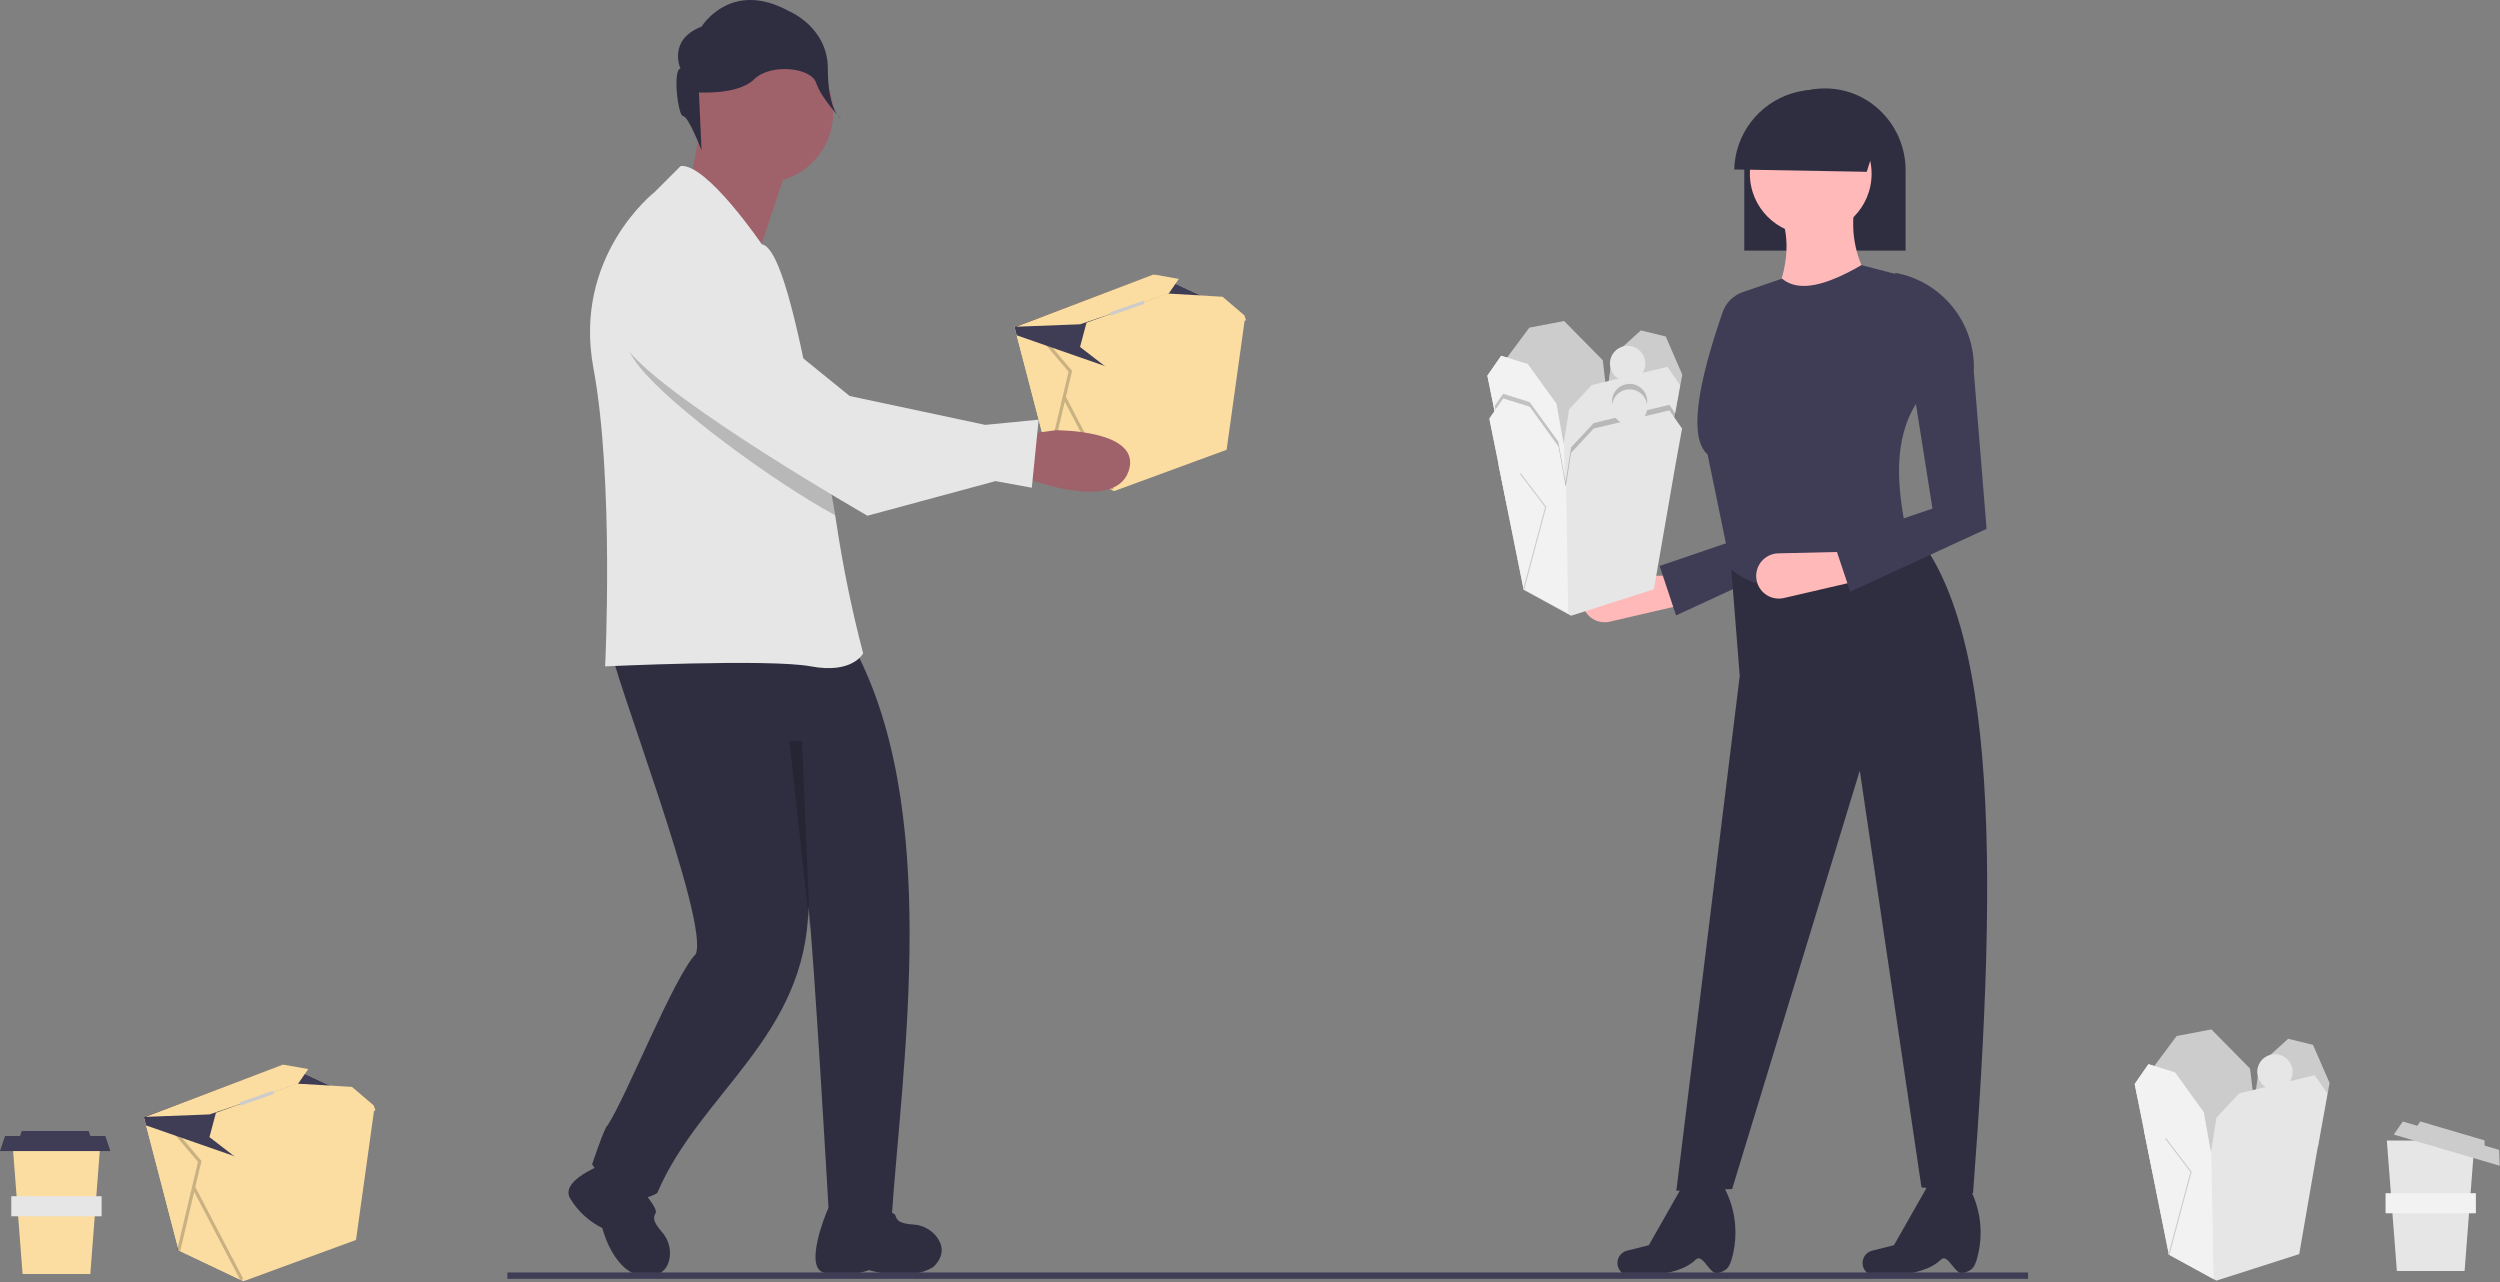 <?xml version="1.0" encoding="UTF-8"?>
<svg width="390px" height="200px" viewBox="0 0 390 200" version="1.1" xmlns="http://www.w3.org/2000/svg" xmlns:xlink="http://www.w3.org/1999/xlink">
    <rect x="0" y="0" width="390" height="200" fill="#808080" stroke="none"/>
    <title>undraw_takeout_boxes_ap54(1)</title>
    <g id="Page-1" stroke="none" stroke-width="1" fill="none" fill-rule="evenodd">
        <g id="how-it-works" transform="translate(-238, -1503)" fill-rule="nonzero">
            <g id="undraw_takeout_boxes_ap54(1)" transform="translate(238, 1503)">
                <polygon id="Path" fill="#FBDDA2" points="194.257 49.326 194.247 49.394 194.219 49.591 191.351 70.169 173.792 76.612 173.517 76.481 163.686 71.812 158.602 52.307 158.254 50.968 158.36 50.928 180.108 42.757 194.244 49.318"></polygon>
                <polygon id="Path" fill="#FBDDA2" points="173.517 76.481 163.686 71.812 158.254 50.968 158.36 50.928 172.529 56.905"></polygon>
                <polygon id="Path" fill="#000000" opacity="0.2" points="173.763 76.243 166.285 61.912 167.246 57.85 162.723 52.523 162.337 52.85 166.695 57.982 163.44 71.753 163.932 71.87 166.108 62.664 173.315 76.476"></polygon>
                <polygon id="Path" fill="#3F3D56" points="194.257 49.578 194.219 49.591 172.529 57.158 158.602 52.307 158.254 50.968 158.36 50.928 180.108 42.757 194.244 49.318 194.247 49.394"></polygon>
                <polygon id="Path" fill="#FBDDA2" points="172.908 57.537 168.486 54.126 169.497 50.337 182.129 45.789 190.719 46.294 194.13 49.2 194.383 49.957"></polygon>
                <polygon id="Path" fill="#FBDDA2" points="158.506 50.968 168.486 50.589 173.892 48.754 182.321 45.789 183.898 43.515 179.964 42.811"></polygon>
                <polygon id="Rectangle" fill="#CCCCCC" transform="translate(175.871, 48.054) rotate(-19.338) translate(-175.871, -48.054) " points="173.114 47.801 178.629 47.801 178.629 48.307 173.114 48.307"></polygon>
                <polygon id="Path" fill="#9F616A" points="109.85 17.356 107.411 29.553 118.795 38.091 124.081 22.234"></polygon>
                <circle id="Oval" fill="#9F616A" cx="118.998" cy="17.559" r="10.977"></circle>
                <path d="M95.214,100.733 C95.264,104.275 110.689,143.691 108.547,148.824 C105.171,152.274 97.91,170.642 94.807,175.542 C94.401,175.542 92.368,181.641 92.368,181.641 C92.368,181.641 97.247,189.366 102.532,186.113 C109.178,170.482 125.822,161.764 126.116,141.392 C126.92,147.827 129.291,189.137 129.291,189.137 C129.291,189.137 128.836,189.33 139.076,190.311 C140.665,166.335 147.162,125.545 132.618,99.92 C128.146,97.887 95.214,100.733 95.214,100.733 Z" id="Path" fill="#2F2E41"></path>
                <path d="M129.29,188.333 C128.815,189.247 125.406,197.684 128.508,198.53 C132.086,199.506 135.553,198.139 135.553,198.139 C135.553,198.139 141.815,200.096 145.648,197.608 C147.437,195.82 147.03,194.194 146.176,193.015 C145.298,191.839 143.947,191.111 142.482,191.024 C140.537,190.885 139.92,190.524 139.697,189.633 C139.372,188.333 129.29,188.333 129.29,188.333 Z" id="Path" fill="#2F2E41"></path>
                <path d="M95.837,180.965 C95.837,180.965 87.099,183.724 88.938,186.944 C90.133,188.939 91.878,190.548 93.963,191.577 C93.963,191.577 95.786,199.09 100.845,199.09 C103.374,199.09 104.237,197.653 104.466,196.216 C104.677,194.764 104.236,193.293 103.262,192.196 C101.985,190.722 101.803,190.031 102.276,189.243 C102.966,188.093 95.837,180.965 95.837,180.965 Z" id="Path" fill="#2F2E41"></path>
                <path d="M134.653,101.923 C134.653,101.923 133.025,105.176 126.52,103.955 C120.015,102.737 94.403,103.955 94.403,103.955 C94.403,103.955 95.823,74.886 92.571,57.403 C89.318,39.919 102.125,29.959 102.125,29.959 L106.191,25.892 C110.258,25.489 118.845,38.107 118.845,38.107 C121.671,38.581 124.309,50.593 126.559,61.959 C126.692,62.608 126.817,63.25 126.943,63.892 C127.98,69.191 129.424,75.09 130.289,80.385 C130.352,80.761 130.41,81.133 130.465,81.505 C131.493,88.381 132.891,95.197 134.653,101.923 L134.653,101.923 Z" id="Path" fill="#E6E6E6"></path>
                <path d="M106.156,10.724 C106.156,10.724 104.104,6.209 109.44,4.156 C109.44,4.156 113.955,-3.233 122.986,1.693 C122.986,1.693 129.143,4.156 129.143,10.724 C129.143,17.291 131.195,18.523 131.195,18.523 C131.195,18.523 128.139,15.387 127.318,12.924 C126.497,10.462 120.112,9.903 117.65,12.366 C115.187,14.829 109.03,14.418 109.03,14.418 L109.44,23.449 C109.44,23.449 107.388,18.112 106.567,18.112 C105.746,18.112 104.925,10.724 106.156,10.724 Z" id="Path" fill="#2F2E41"></path>
                <path d="M130.289,80.385 C120.59,75.113 104.88,63.552 99.812,57.297 C93.131,49.058 100.418,42.796 100.418,42.796 C108.68,37.583 118.559,55.469 118.559,55.469 L126.559,61.959 C126.692,62.608 126.817,63.25 126.943,63.892 C127.98,69.191 129.424,75.09 130.289,80.385 Z" id="Path" fill="#000000" opacity="0.2"></path>
                <path d="M159.242,74.31 C159.242,74.31 173.66,80.163 176.033,73.583 C178.407,67.003 164.65,67.116 164.65,67.116 L159.249,67.881 L159.242,74.31 Z" id="Path" fill="#9F616A"></path>
                <path d="M98.57,40.119 C98.57,40.119 91.286,46.384 97.962,54.62 C104.638,62.856 135.321,80.454 135.321,80.454 L155.306,75.051 L160.962,76.086 L162.029,65.467 L153.696,66.281 L132.545,61.777 L119.058,50.833 C119.058,50.833 106.83,34.908 98.57,40.119 Z" id="Path" fill="#E6E6E6"></path>
                <polygon id="Path" fill="#000000" opacity="0.2" points="125.106 115.602 126.38 145.379 123.149 115.602"></polygon>
                <path d="M262.693,94.301 L251.125,96.981 C249.264,97.413 247.398,96.285 246.914,94.437 L246.914,94.437 C246.64,93.393 246.86,92.281 247.509,91.419 C248.159,90.557 249.167,90.04 250.246,90.015 L261.421,89.755 L262.693,94.301 Z" id="Path" fill="#FFB9B9"></path>
                <path d="M261.465,95.999 L258.896,88.291 L274.299,83.029 L270.211,47.027 L270.211,47.027 C277.571,48.365 281.075,54.153 280.746,61.627 L282.739,86.194 L261.465,95.999 Z" id="Path" fill="#3F3D56"></path>
                <path d="M272.108,39.09 L297.273,39.09 L297.273,26.575 C297.282,23.195 295.958,19.948 293.587,17.538 C291.249,15.14 288.039,13.789 284.69,13.794 C277.799,13.807 272.197,19.351 272.111,26.24 C272.11,26.355 272.108,26.464 272.108,26.575 L272.108,39.09 Z" id="Path" fill="#2F2E41"></path>
                <path d="M307.796,186.157 L299.751,185.233 L290.124,120.218 L270.211,185.497 L261.507,185.761 L271.398,105.448 L269.947,87.117 L294.608,79.337 C312.075,91.53 311.713,134.596 307.796,186.157 Z" id="Path" fill="#2F2E41"></path>
                <circle id="Oval" fill="#FFB9B9" cx="282.475" cy="27.114" r="9.495"></circle>
                <path d="M291.97,44.258 L275.882,48.478 C278.592,43.265 279.46,38.398 277.992,33.971 L289.333,32.125 C288.604,36.358 289.55,40.709 291.97,44.258 L291.97,44.258 Z" id="Path" fill="#FFB9B9"></path>
                <path d="M297.377,82.897 C288.354,88.636 277.842,95.229 270.079,88.832 L266.386,70.897 C263.452,68.283 264.753,60.216 268.721,48.719 C269.231,47.24 270.394,46.079 271.873,45.57 L277.992,43.466 C280.703,45.747 285.148,44.387 290.388,41.356 L296.454,42.939 L299.092,62.72 C295.284,68.425 295.949,76.02 297.377,82.897 Z" id="Path" fill="#3F3D56"></path>
                <path d="M289.86,90.608 L278.291,93.289 C276.43,93.72 274.564,92.593 274.08,90.745 L274.08,90.745 C273.807,89.701 274.026,88.589 274.676,87.727 C275.325,86.865 276.333,86.347 277.412,86.322 L288.587,86.062 L289.86,90.608 Z" id="Path" fill="#FFB9B9"></path>
                <path d="M306.397,198.587 C305.046,199.203 303.915,195.382 302.775,196.502 C299.587,199.634 291.94,198.932 291.94,198.932 C291.421,198.765 290.993,198.393 290.756,197.903 C290.519,197.412 290.493,196.845 290.684,196.335 L290.684,196.335 C290.914,195.722 291.431,195.261 292.066,195.102 L295.457,194.254 L300.78,184.893 L306.581,184.159 L306.728,184.398 C308.996,188.055 309.58,192.511 308.33,196.629 C307.848,198.175 307.191,198.224 306.397,198.587 Z" id="Path" fill="#2F2E41"></path>
                <path d="M268.153,198.587 C266.802,199.203 265.671,195.382 264.531,196.502 C261.343,199.634 253.696,198.932 253.696,198.932 C253.177,198.765 252.749,198.393 252.512,197.903 C252.274,197.412 252.248,196.845 252.44,196.335 L252.44,196.335 C252.67,195.722 253.187,195.261 253.822,195.102 L257.213,194.254 L262.536,184.893 L268.337,184.159 L268.483,184.398 C270.752,188.055 271.336,192.511 270.086,196.629 C269.604,198.175 268.947,198.224 268.153,198.587 Z" id="Path" fill="#2F2E41"></path>
                <path d="M293.607,19.194 L291.215,26.802 L270.54,26.435 C270.684,20.978 274.28,16.215 279.488,14.58 C284.697,12.945 290.369,14.799 293.607,19.194 L293.607,19.194 Z" id="Path" fill="#2F2E41"></path>
                <path d="M288.632,92.306 L286.062,84.598 L301.466,79.337 L295.639,42.554 L295.639,42.554 C303,43.893 308.241,50.461 307.913,57.935 L309.906,82.502 L288.632,92.306 Z" id="Path" fill="#3F3D56"></path>
                <polygon id="Path" fill="#CCCCCC" points="251.841 71.526 235.821 74.971 232.548 59.209 238.577 51.112 244.003 50.078 250.032 56.194"></polygon>
                <polygon id="Path" fill="#E6E6E6" points="244.434 72.213 234.786 72.213 233.471 65.72 232.031 58.604 234.184 55.505 238.321 56.796 242.798 63 243.921 69.321 244 69.771"></polygon>
                <polygon id="Path" fill="#CCCCCC" points="260.627 68.425 249.516 69.717 251.497 55.591 255.976 51.542 259.852 52.49 262.436 58.433"></polygon>
                <polygon id="Path" fill="#E6E6E6" points="262.09 60.068 261.056 65.755 257.698 85.133 244.778 89.27 244.332 89.027 237.369 85.219 233.452 65.712 233.471 65.72 243.831 69.888 243.921 69.321 243.984 68.91 244.778 63.861 248.309 60.068 260.109 57.227"></polygon>
                <circle id="Oval" fill="#E6E6E6" cx="253.909" cy="56.711" r="2.756"></circle>
                <polygon id="Rectangle" fill="#FFFFFF" transform="translate(244.003, 58.778) rotate(-10.097) translate(-244.003, -58.778) " points="240.81 58.778 247.197 58.778 247.197 58.778"></polygon>
                <polygon id="Path" fill="#F2F2F2" points="244.332 89.027 237.369 85.219 233.452 65.712 233.471 65.72 232.031 58.604 234.184 55.505 238.321 56.796 242.798 63 243.921 69.321 243.984 68.91 244 69.771 244.043 72.213"></polygon>
                <polygon id="Path" fill="#CCCCCC" points="237.454 85.243 237.288 85.198 240.722 72.319 236.789 67.135 236.927 67.031 240.91 72.282"></polygon>
                <polygon id="Rectangle" fill="#CCCCCC" transform="translate(242.047, 83.598) rotate(-25.719) translate(-242.047, -83.598) " points="242.047 77.304 242.047 77.304 242.047 89.893 242.047 89.893"></polygon>
                <path d="M261.412,64.575 L260.765,68.148 L260.732,68.152 L257.836,84.858 L244.916,88.993 L244.839,89.03 L244.787,88.922 L237.509,84.944 L237.425,84.922 L237.47,84.753 L233.59,65.435 L233.61,65.443 L233.18,63.322 L233.501,62.86 L234.494,61.43 L238.629,62.722 L243.108,68.924 L243.173,69.292 L243.643,71.938 L243.832,73.001 L244.231,75.247 L244.61,72.834 L244.746,71.966 L245.089,69.785 L248.62,65.995 L250.19,65.617 L251.283,65.353 L252.787,64.992 C251.833,64.412 251.323,63.314 251.495,62.211 C251.668,61.108 252.488,60.218 253.573,59.957 C254.658,59.695 255.794,60.114 256.45,61.017 C257.105,61.921 257.151,63.131 256.566,64.081 L260.42,63.153 L261.37,64.516 L261.412,64.575 Z" id="Path" fill="#000000" opacity="0.2"></path>
                <polygon id="Path" fill="#E6E6E6" points="244.744 79.001 235.097 79.001 232.341 65.392 234.494 62.291 238.629 63.583 243.108 69.785"></polygon>
                <polygon id="Path" fill="#E6E6E6" points="258.009 91.921 245.088 96.056 237.681 92.007 233.762 72.498 244.141 76.676 245.088 70.646 248.62 66.856 260.42 64.014 262.402 66.856 261.368 72.541"></polygon>
                <circle id="Oval" fill="#E6E6E6" cx="254.219" cy="63.497" r="2.756"></circle>
                <polygon id="Path" fill="#F2F2F2" points="244.649 95.681 237.686 91.872 233.769 72.366 233.788 72.373 232.348 65.258 234.501 62.158 238.638 63.45 243.115 69.653 244.238 75.974 244.301 75.563 244.317 76.424 244.36 78.867"></polygon>
                <polygon id="Path" fill="#CCCCCC" points="237.764 92.029 237.598 91.985 241.032 79.106 237.099 73.921 237.237 73.817 241.221 79.069"></polygon>
                <polygon id="Rectangle" fill="#CCCCCC" transform="translate(242.357, 90.385) rotate(-25.719) translate(-242.357, -90.385) " points="242.357 84.091 242.357 84.091 242.357 96.679 242.357 96.679"></polygon>
                <polygon id="Path" fill="#CCCCCC" points="352.82 182.033 336.799 185.478 333.526 169.716 339.555 161.619 344.982 160.586 351.011 166.701"></polygon>
                <polygon id="Path" fill="#E6E6E6" points="345.413 182.72 335.765 182.72 334.45 176.227 333.009 169.112 335.162 166.012 339.299 167.303 343.777 173.507 344.9 179.828 344.978 180.278"></polygon>
                <polygon id="Path" fill="#CCCCCC" points="361.605 178.932 350.494 180.224 352.476 166.098 356.954 162.05 360.83 162.997 363.414 168.941"></polygon>
                <polygon id="Path" fill="#E6E6E6" points="363.068 170.575 362.035 176.262 358.677 195.64 345.757 199.777 345.311 199.534 338.348 195.726 334.43 176.219 334.45 176.227 344.81 180.395 344.9 179.828 344.962 179.417 345.757 174.368 349.287 170.575 361.088 167.734"></polygon>
                <circle id="Oval" fill="#E6E6E6" cx="354.887" cy="167.218" r="2.756"></circle>
                <polygon id="Rectangle" fill="#FFFFFF" transform="translate(344.982, 169.285) rotate(-10.097) translate(-344.982, -169.285) " points="341.788 169.285 348.175 169.285 348.175 169.285"></polygon>
                <polygon id="Path" fill="#F2F2F2" points="345.311 199.534 338.348 195.726 334.43 176.219 334.45 176.227 333.009 169.112 335.162 166.012 339.299 167.303 343.777 173.507 344.9 179.828 344.962 179.417 344.978 180.278 345.021 182.72"></polygon>
                <polygon id="Path" fill="#CCCCCC" points="338.433 195.75 338.266 195.706 341.701 182.827 337.768 177.642 337.905 177.538 341.889 182.789"></polygon>
                <polygon id="Rectangle" fill="#CCCCCC" transform="translate(343.026, 194.106) rotate(-25.719) translate(-343.026, -194.106) " points="343.026 187.812 343.026 187.812 343.026 200.4 343.026 200.4"></polygon>
                <polygon id="Path" fill="#E6E6E6" points="384.477 198.274 373.91 198.274 372.344 177.922 386.043 177.922"></polygon>
                <rect id="Rectangle" fill="#F2F2F2" x="372.148" y="186.141" width="14.09" height="3.131"></rect>
                <polygon id="Path" fill="#CCCCCC" points="389.859 179.383 387.606 178.719 387.577 177.895 377.565 174.946 377.094 175.623 374.841 174.959 373.427 176.991 389.946 181.857"></polygon>
                <polygon id="Path" fill="#FBDDA2" points="58.445 172.587 58.434 172.655 58.407 172.852 55.539 193.431 37.98 199.873 37.705 199.742 27.874 195.073 22.79 175.568 22.442 174.229 22.548 174.189 44.296 166.018 58.432 172.579"></polygon>
                <polygon id="Path" fill="#FBDDA2" points="37.705 199.742 27.874 195.073 22.442 174.229 22.548 174.189 36.717 180.166"></polygon>
                <polygon id="Path" fill="#000000" opacity="0.2" points="37.951 199.503 30.473 185.173 31.434 181.111 26.91 175.784 26.525 176.111 30.883 181.243 27.628 195.014 28.12 195.131 30.295 185.925 37.503 199.737"></polygon>
                <polygon id="Path" fill="#3F3D56" points="58.445 172.84 58.407 172.852 36.717 180.419 22.79 175.568 22.442 174.229 22.548 174.189 44.296 166.018 58.432 172.579 58.434 172.655"></polygon>
                <polygon id="Path" fill="#FBDDA2" points="37.095 180.798 32.674 177.387 33.685 173.597 46.317 169.05 54.907 169.555 58.318 172.46 58.571 173.218"></polygon>
                <polygon id="Path" fill="#FBDDA2" points="22.694 174.229 32.674 173.85 38.08 172.015 46.509 169.05 48.086 166.776 44.152 166.072"></polygon>
                <polygon id="Rectangle" fill="#CCCCCC" transform="translate(40.059, 171.315) rotate(-19.338) translate(-40.059, -171.315) " points="37.302 171.062 42.816 171.062 42.816 171.567 37.302 171.567"></polygon>
                <polygon id="Path" fill="#FBDDA2" points="14.09 198.742 3.523 198.742 1.957 178.39 15.656 178.39"></polygon>
                <rect id="Rectangle" fill="#E6E6E6" x="1.761" y="186.609" width="14.09" height="3.131"></rect>
                <polygon id="Path" fill="#3F3D56" points="16.438 177.216 14.09 177.216 13.829 176.433 3.392 176.433 3.131 177.216 0.783 177.216 0 179.564 17.221 179.564"></polygon>
                <rect id="Rectangle" fill="#3F3D56" x="79.156" y="198.502" width="237.219" height="1"></rect>
            </g>
        </g>
    </g>
</svg>